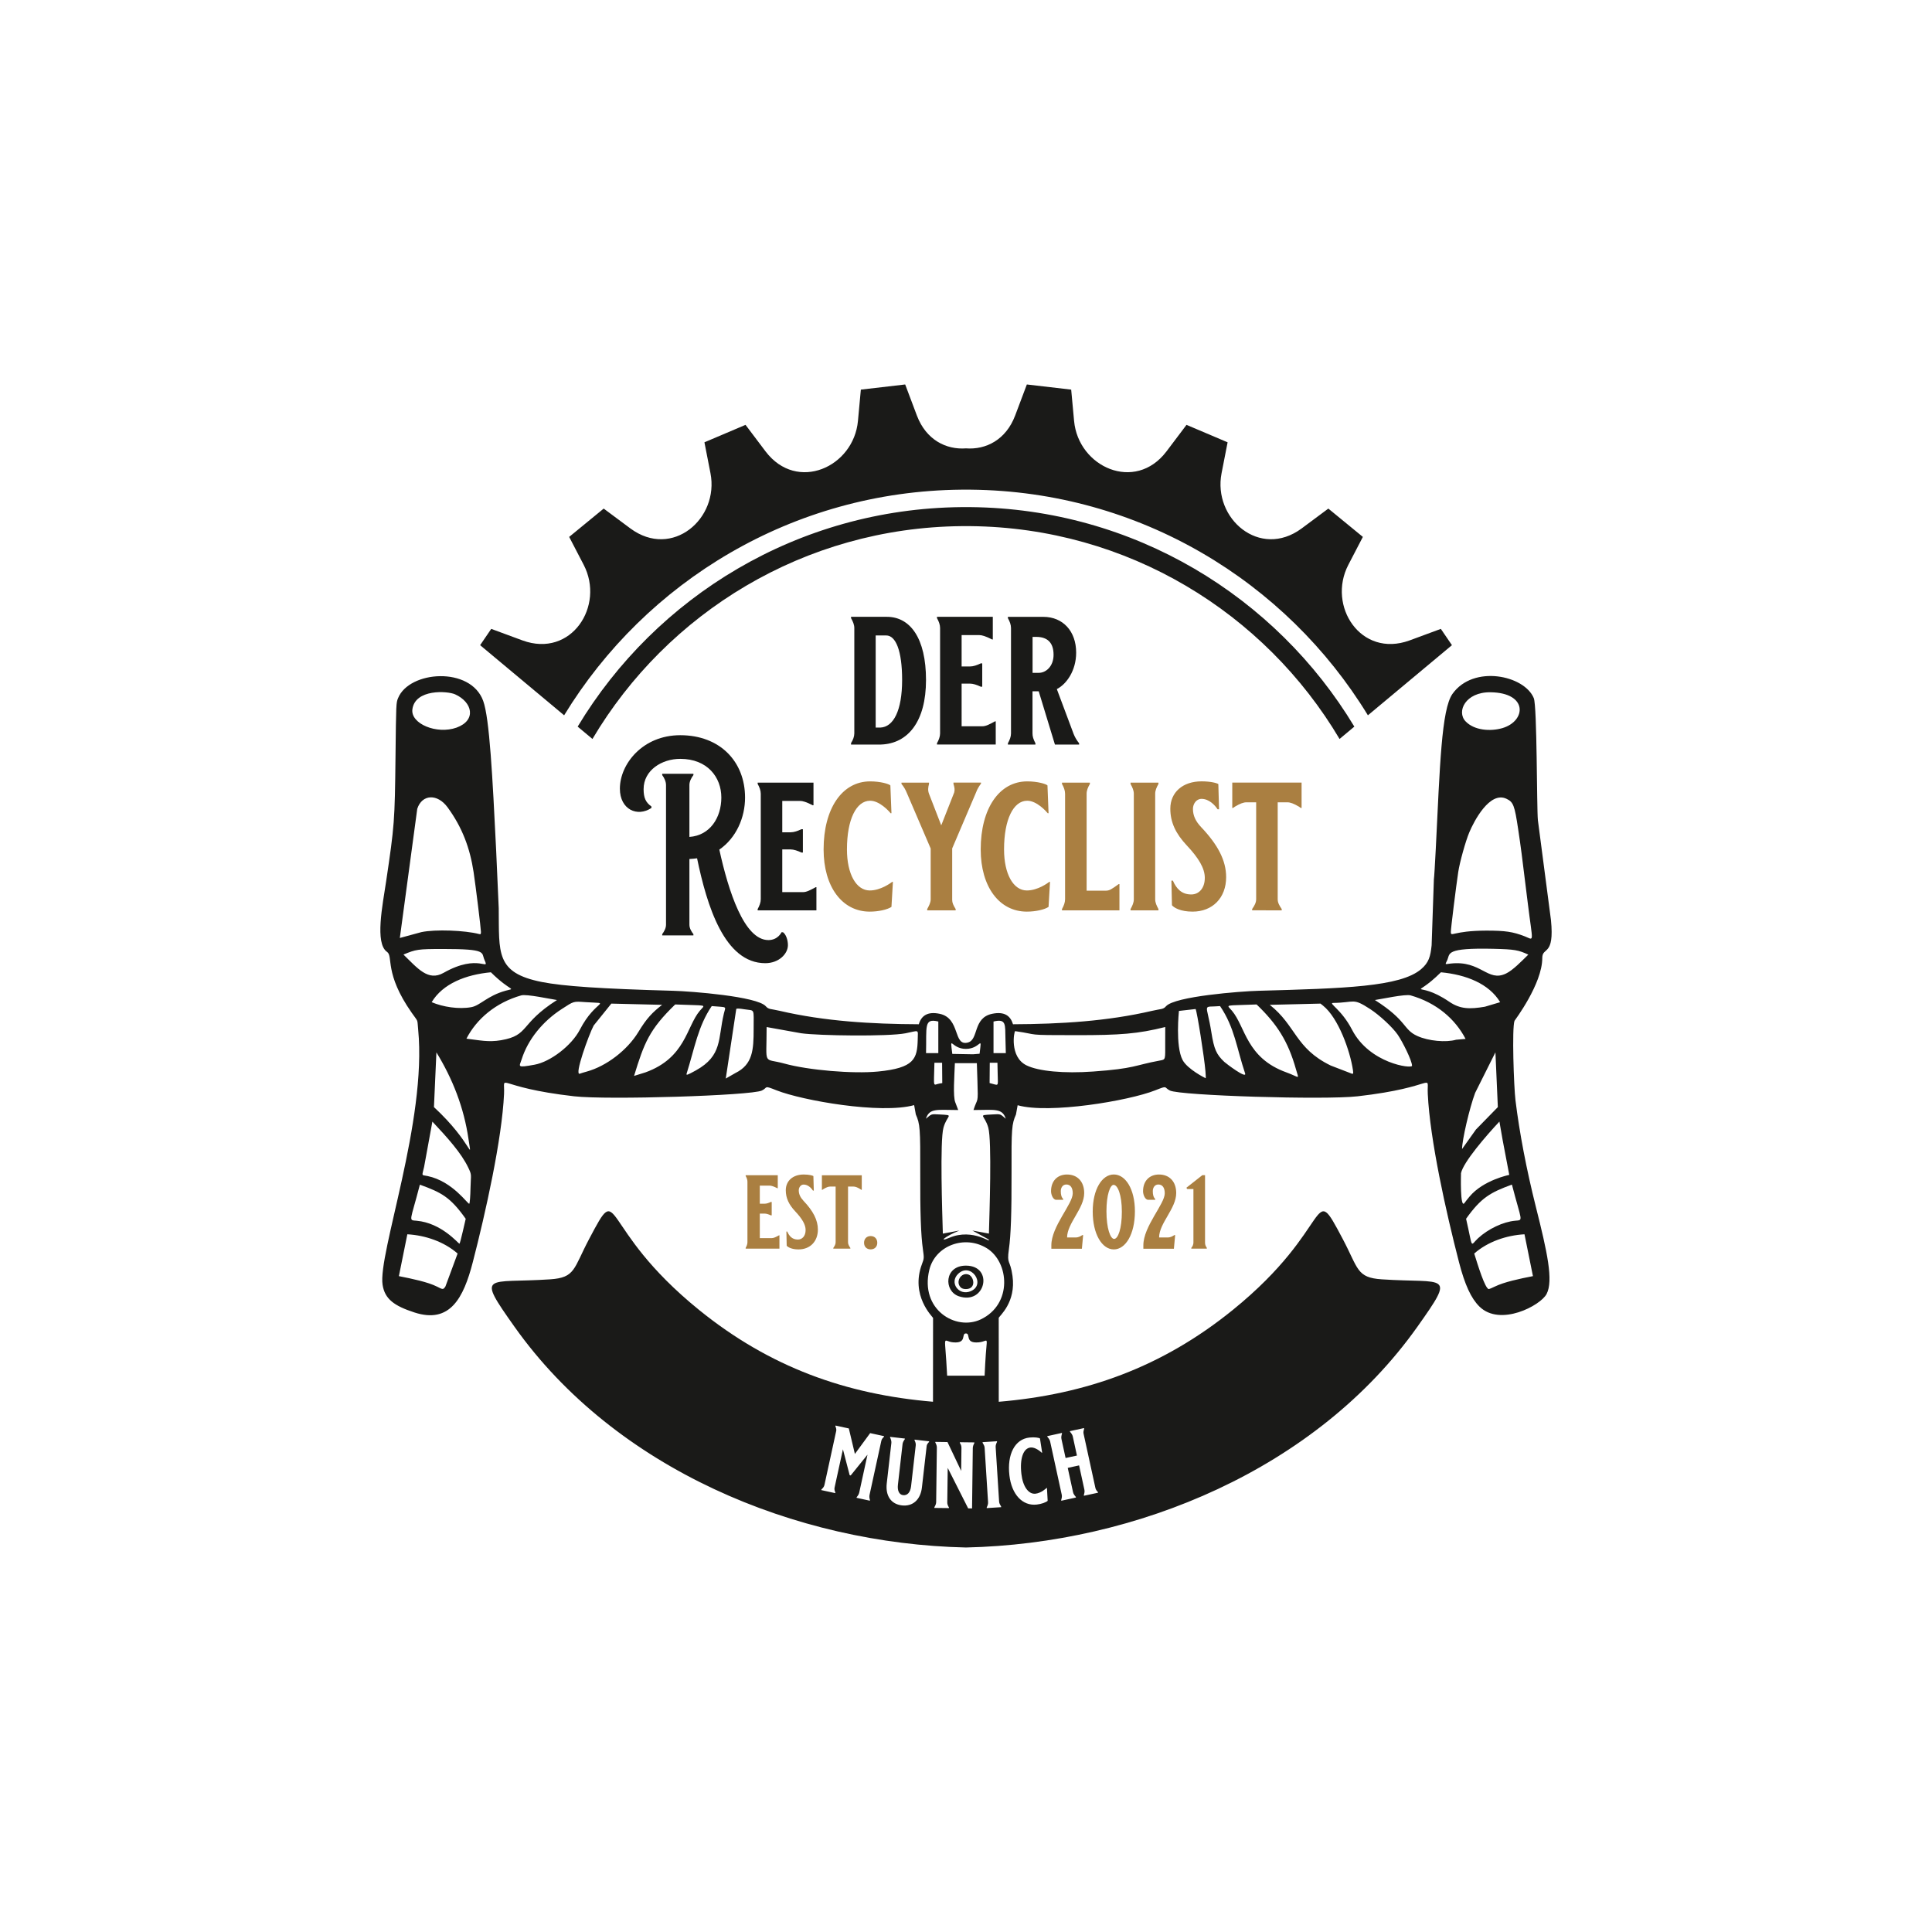 <?xml version="1.0" encoding="utf-8"?>
<!-- Generator: Adobe Illustrator 25.1.0, SVG Export Plug-In . SVG Version: 6.00 Build 0)  -->
<svg version="1.1" id="Ebene_1" xmlns="http://www.w3.org/2000/svg" xmlns:xlink="http://www.w3.org/1999/xlink" x="0px" y="0px"
	 viewBox="0 0 566.93 566.93" style="enable-background:new 0 0 566.93 566.93;" xml:space="preserve">
<style type="text/css">
	.st0{fill:#AA7F41;}
	.st1{fill:#1A1A18;}
</style>
<path class="st0" d="M255.49,366.62c1.17,0,1.94-0.77,1.94-1.94c0-1.17-0.77-1.97-1.94-1.97c-1.17,0-1.94,0.8-1.94,1.97
	C253.55,365.85,254.32,366.62,255.49,366.62 M249.53,366.41v-0.21c-0.4-0.59-0.68-1.08-0.68-1.66v-16.35h1.63
	c0.49,0,1.08,0.21,1.91,0.71l0.37,0.25h0.12v-4.28h-11.7v4.28h0.12l0.37-0.25c0.83-0.49,1.42-0.71,1.91-0.71h1.63v16.35
	c0,0.59-0.28,1.08-0.68,1.66v0.21H249.53z M231.01,361.39h-0.25l0.09,4.16c0.34,0.4,1.42,1.08,3.48,1.08c3.39,0,5.67-2.34,5.67-5.82
	c0-2.83-1.42-5.48-4.22-8.44c-0.92-0.99-1.39-1.94-1.39-3.08c0-0.83,0.55-1.69,1.45-1.69c1.26,0,2.25,1.05,2.71,1.76h0.25
	l-0.12-4.25c-0.21-0.15-1.23-0.46-2.83-0.46c-3.17,0-5.27,1.85-5.27,4.62c0,2.31,0.92,4.22,2.77,6.19c2.03,2.16,3.05,3.88,3.05,5.48
	c0,1.79-1.02,2.8-2.28,2.8C232.45,363.73,231.59,362.71,231.01,361.39 M228.11,348.68h0.12v-3.82h-9.42v0.22
	c0.31,0.55,0.52,1.11,0.52,1.66v17.79c0,0.55-0.22,1.11-0.52,1.66v0.21h9.91v-3.91h-0.12c-0.95,0.52-1.54,0.83-2.16,0.83h-3.48v-7.2
	h1.42c0.52,0,1.17,0.22,1.82,0.52h0.25v-3.94h-0.25c-0.65,0.31-1.26,0.52-1.82,0.52h-1.42v-5.3h2.96
	C226.41,347.94,227,348.12,228.11,348.68"/>
<path class="st0" d="M354.13,366.41v-0.22l-0.06-0.12c-0.34-0.49-0.46-0.92-0.46-1.45v-19.77h-0.8l-4.68,3.69l0.25,0.37h1.82v15.7
	c0,0.55-0.22,1.11-0.62,1.57v0.22H354.13z M342.78,363.12h-2.65c0-4.16,5.02-8.47,5.02-13.02c0-3.39-2-5.45-5.05-5.45
	c-2.77,0-4.68,1.85-4.68,4.9c0,1.02,0.58,2.52,1.51,2.52h2l0.12-0.15c-0.62-0.62-0.77-1.39-0.77-2.4c0-0.99,0.55-1.94,1.63-1.94
	c1.17,0,1.88,0.89,1.88,2.59c0,3.14-6.28,9.7-6.28,15.24v1.02h8.96l0.37-4h-0.25C344.01,362.84,343.33,363.12,342.78,363.12
	 M326.93,363.55c-1.08,0-2.25-3.02-2.25-8.13c0-4.9,1.11-7.73,2.09-7.73c1.2,0,2.43,2.89,2.43,7.88
	C329.2,360.59,328.07,363.55,326.93,363.55 M320.65,355.51c0,6.65,2.74,11.12,6.19,11.12s6.19-4.46,6.19-11.18
	c0-6.5-2.74-10.81-6.19-10.81S320.65,348.98,320.65,355.51 M315.78,363.12h-2.65c0-4.16,5.02-8.47,5.02-13.02
	c0-3.39-2-5.45-5.05-5.45c-2.77,0-4.68,1.85-4.68,4.9c0,1.02,0.59,2.52,1.51,2.52h2l0.12-0.15c-0.62-0.62-0.77-1.39-0.77-2.4
	c0-0.99,0.55-1.94,1.63-1.94c1.17,0,1.88,0.89,1.88,2.59c0,3.14-6.28,9.7-6.28,15.24v1.02h8.96l0.37-4h-0.25
	C317.01,362.84,316.33,363.12,315.78,363.12"/>
<path class="st1" d="M282.09,148.81c-47.87,0.47-89.57,26.2-112.58,64.41l4.34,3.62c21.94-37.01,62.12-62,108.29-62.45
	c0.44-0.01,0.88,0,1.32,0c0.44,0,0.88-0.01,1.32,0c46.17,0.45,86.35,25.43,108.3,62.45l4.34-3.62
	c-23.01-38.21-64.71-63.94-112.58-64.41c-0.46,0-0.92,0-1.37,0C283.01,148.81,282.55,148.81,282.09,148.81 M297.87,121.98
	c1.15-3.05,2.3-6.1,3.45-9.16c4.34,0.51,8.68,1.01,13.01,1.51c0.28,3.07,0.57,6.13,0.85,9.19c1.25,13.54,17.89,21.08,27.1,8.96
	c1.96-2.6,3.92-5.21,5.89-7.81c4.02,1.71,8.04,3.41,12.06,5.12c-0.59,3.02-1.18,6.04-1.77,9.06c-2.61,13.34,11.22,25.27,23.48,16.23
	c2.62-1.94,5.23-3.89,7.85-5.84c3.38,2.77,6.75,5.54,10.13,8.31c-1.42,2.73-2.84,5.46-4.26,8.19c-6.27,12.07,3.65,27.41,17.96,22.19
	c3.06-1.13,6.12-2.26,9.18-3.39l3.26,4.78h0L401.4,209.9c-23.98-39.3-67.08-65.72-116.51-66.21c-0.48,0-0.95,0-1.42,0
	c-0.47,0-0.95,0-1.42,0c-49.43,0.48-92.53,26.9-116.51,66.21l-24.65-20.58l3.26-4.78c3.06,1.13,6.12,2.26,9.18,3.39
	c14.3,5.22,24.22-10.12,17.95-22.19c-1.42-2.73-2.84-5.46-4.26-8.19c3.38-2.77,6.75-5.54,10.13-8.31c2.61,1.95,5.23,3.9,7.85,5.84
	c12.25,9.04,26.09-2.89,23.48-16.23c-0.59-3.02-1.18-6.04-1.77-9.06c4.02-1.71,8.04-3.41,12.06-5.12c1.96,2.61,3.92,5.21,5.89,7.81
	c9.21,12.12,25.85,4.58,27.1-8.96c0.28-3.06,0.57-6.13,0.85-9.19c4.34-0.5,8.68-1.01,13.01-1.51c1.15,3.05,2.3,6.1,3.45,9.16
	c2.71,7.11,8.58,10.03,14.4,9.59C289.29,132.01,295.16,129.09,297.87,121.98"/>
<path class="st0" d="M376.11,267.13v-0.38c-0.7-1.02-1.18-1.87-1.18-2.89v-28.43h2.84c0.86,0,1.87,0.38,3.32,1.23l0.64,0.43h0.21
	v-7.44H361.6v7.44h0.21l0.64-0.43c1.45-0.86,2.46-1.23,3.32-1.23h2.84v28.43c0,1.02-0.48,1.87-1.18,2.89v0.38H376.11z
	 M344.17,258.41h-0.43l0.16,7.23c0.59,0.7,2.46,1.87,6.05,1.87c5.89,0,9.85-4.07,9.85-10.12c0-4.93-2.46-9.53-7.33-14.67
	c-1.61-1.71-2.41-3.37-2.41-5.35c0-1.45,0.96-2.95,2.52-2.95c2.19,0,3.91,1.82,4.71,3.05h0.43l-0.21-7.39
	c-0.38-0.27-2.14-0.8-4.93-0.8c-5.51,0-9.16,3.21-9.16,8.03c0,4.02,1.61,7.33,4.82,10.76c3.53,3.75,5.3,6.75,5.3,9.53
	c0,3.1-1.77,4.87-3.96,4.87C346.68,262.48,345.18,260.71,344.17,258.41 M331.75,229.66v0.38c0.54,1.02,0.96,1.87,0.96,2.89v30.94
	c0,1.02-0.43,1.93-0.96,2.89v0.38h8.19v-0.38c-0.54-1.02-0.96-1.87-0.96-2.89v-30.94c0-1.02,0.43-1.93,0.96-2.89v-0.38H331.75z
	 M311.63,229.66v0.38c0.54,0.96,0.91,1.93,0.91,2.89v30.94c0,0.96-0.38,1.93-0.91,2.89v0.38h16.86v-7.71h-0.21
	c-2.09,1.5-2.73,1.93-3.75,1.93h-5.67v-28.43c0-1.02,0.38-1.87,0.96-2.89v-0.38H311.63z M308.12,258.78h-0.21
	c-0.43,0.32-3.37,2.52-6.59,2.52c-3.96,0-6.69-4.82-6.69-12.04c0-8.78,2.73-14.29,6.8-14.29c2.78,0,5.52,3.05,6.05,3.69l0.21-0.05
	l-0.32-8.14c-0.43-0.43-2.89-1.18-5.94-1.18c-8.24,0-13.65,7.98-13.65,19.97c0,10.92,5.41,18.25,13.54,18.25
	c2.57,0,5.19-0.59,6.37-1.39L308.12,258.78z M280.43,267.13v-0.38c-0.69-1.12-1.02-1.82-1.02-2.68v-15.1l7.07-16.59
	c0.27-0.75,0.7-1.5,1.39-2.46v-0.27h-8.08v0.38c0.32,1.07,0.43,1.71,0.21,2.52l-3.8,9.64l-3.59-9.26c-0.38-1.02-0.27-1.87,0-2.89
	v-0.38h-8.08v0.38c0.69,0.8,1.23,1.77,1.61,2.73l6.96,16.22v14.88c0,1.02-0.48,1.87-1.02,2.89v0.38H280.43z M262.02,258.78h-0.21
	c-0.43,0.32-3.37,2.52-6.59,2.52c-3.96,0-6.69-4.82-6.69-12.04c0-8.78,2.73-14.29,6.8-14.29c2.78,0,5.52,3.05,6.05,3.69l0.21-0.05
	l-0.32-8.14c-0.43-0.43-2.89-1.18-5.94-1.18c-8.24,0-13.65,7.98-13.65,19.97c0,10.92,5.41,18.25,13.54,18.25
	c2.57,0,5.19-0.59,6.37-1.39L262.02,258.78z"/>
<path class="st1" d="M238.5,236.3h0.21v-6.64h-16.38v0.38c0.54,0.96,0.91,1.93,0.91,2.89v30.94c0,0.96-0.38,1.93-0.91,2.89v0.38
	h17.24v-6.8h-0.22c-1.66,0.91-2.68,1.45-3.75,1.45h-6.05v-12.53h2.46c0.91,0,2.03,0.38,3.16,0.91h0.43v-6.85h-0.43
	c-1.12,0.54-2.19,0.91-3.16,0.91h-2.46v-9.21h5.14C235.56,235.01,236.58,235.33,238.5,236.3 M229.76,273.56h-0.43
	c0,0-1.02,2.3-3.85,2.3c-7.12,0-11.73-14.35-14.4-26.55c4.98-3.43,7.55-9.42,7.55-15.26c0-10.6-7.39-18.31-19.01-18.31
	c-11.08,0-17.72,8.51-17.72,15.68c0,6.16,5.14,8.41,9.26,5.67v-0.43c-1.66-1.18-2.3-2.52-2.3-5.09c0-5.57,5.35-8.89,10.76-8.89
	c7.92,0,12.05,5.35,12.05,11.35c0,5.89-3.32,11.14-9.37,11.56v-15.26c0-1.02,0.59-2.14,1.18-2.89v-0.38h-9.16v0.38
	c0.64,0.86,1.12,1.93,1.12,2.95v40.95c0,1.02-0.54,1.98-1.12,2.78v0.37h9.16v-0.37c-0.64-0.8-1.18-1.77-1.18-2.78v-19.27
	c0.8-0.05,1.55-0.11,2.25-0.21c2.89,13.92,8.03,30.78,20.02,30.78c3.96,0,6.64-2.73,6.64-5.3
	C231.21,275.81,230.62,274.15,229.76,273.56"/>
<path class="st1" d="M304.83,197.44H303v-10.55h1.07c3.21,0,5.09,1.61,5.09,5.25C309.16,195.56,306.91,197.44,304.83,197.44
	 M316.66,218.48v-0.37c-0.7-0.86-1.23-1.77-1.61-2.73l-4.93-13.17c2.84-1.45,5.67-5.41,5.67-10.71c0-6.26-3.86-10.49-9.64-10.49
	h-10.39v0.38c0.54,0.96,0.91,1.93,0.91,2.89v30.94c0,0.96-0.38,1.93-0.91,2.89v0.37h8.08v-0.37c-0.64-1.23-0.86-2.03-0.86-2.89
	v-12.37h1.82l4.76,15.63H316.66z M291.12,187.64h0.21V181h-16.38v0.38c0.54,0.96,0.91,1.93,0.91,2.89v30.94
	c0,0.96-0.38,1.93-0.91,2.89v0.37h17.24v-6.8h-0.21c-1.66,0.91-2.68,1.45-3.75,1.45h-6.05V200.6h2.46c0.91,0,2.03,0.37,3.16,0.91
	h0.43v-6.85h-0.43c-1.12,0.54-2.19,0.91-3.16,0.91h-2.46v-9.21h5.14C288.18,186.36,289.19,186.68,291.12,187.64 M258.35,213.5h-1.39
	v-27.03h3.1c2.78,0,4.66,4.44,4.66,13.06C264.72,208.57,262.15,213.34,258.35,213.5 M249.73,181v0.38c0.54,0.96,0.96,1.93,0.96,2.89
	v30.94c0,0.91-0.37,1.93-0.96,2.84v0.43h8.78c7.92-0.27,13.22-6.74,13.22-18.95S267.13,181,260.23,181H249.73z"/>
<g>
	<path class="st1" d="M283.44,371.39c-6.37,0-6.57,7.43-2.11,8.98C289.25,383.08,291.7,371.39,283.44,371.39z M284.8,378.91
		c-3.45,1.41-6.3-2.53-3.66-5.09C284.88,370.18,289.55,376.99,284.8,378.91z"/>
	<path class="st1" d="M444.71,322.91c-0.5-4.11-1.07-21.24-0.29-23.35c0.05-0.13,8.15-10.81,8.15-18.44c0-3.42,3.62-0.3,2.55-11.12
		l-3.84-29.34c-0.35-3.54-0.21-33.35-1.2-35.79c-2.74-6.71-17.71-9.9-23.86-1.26c-3.24,4.57-3.69,21.15-4.91,45.63
		c-0.22,4.33-0.46,8.29-0.55,8.82l-0.66,19.32c-0.34,3.29-0.82,5.09-3.1,7.03c-6.11,5.18-22.48,5.63-47.73,6.33
		c-5.24,0.14-24.55,1.63-27.11,4.54c-0.86,0.98-1.42,0.72-4.08,1.34c-13.2,3.07-26.88,3.88-40.82,3.94
		c-0.74-2.43-2.46-3.83-6.12-3.07c-5.69,1.19-3.91,7.54-7.08,8.42c-4.46,1.24-2.12-7.12-8.33-8.42c-3.59-0.75-5.39,0.6-6.11,3.07
		c-13.94-0.06-27.62-0.87-40.82-3.94c-2.67-0.62-3.22-0.36-4.08-1.34c-2.56-2.9-21.87-4.39-27.11-4.54
		c-21.27-0.59-32.25-1.33-38.61-2.58c-13.64-2.7-12.5-8.52-12.65-21.64l-0.77-17.28c-1.05-21.23-1.92-38.41-3.79-43.57
		c-3.69-10.19-21.7-8.88-24.98-0.81c-0.57,1.4-0.58,1.54-0.75,17.12c-0.21,18.98-0.3,20.19-2.76,36.71
		c-1.02,6.84-3.36,18.13,0.27,20.63c1.9,1.31-0.9,6.23,7.22,17.83c2.06,2.95,1.6,1.71,1.92,4.98c2.6,26.76-11.86,65.87-10.44,74.9
		c0.65,4.14,3.35,6.16,9.37,8.11c10.42,3.37,14.38-4.26,17.09-14.73c3.77-14.57,8.58-36.18,9.18-49.42
		c0.29-6.34-3.05-1.98,20.58,0.71c9.77,1.11,51.94-0.2,55.07-1.69c1.9-0.91,0.37-1.62,4.34-0.05c7.57,2.98,30.55,7.04,40.35,4.33
		l0.49,2.74c1.24,2.8,1.34,4.11,1.3,17.09c-0.04,11.73,0.19,18.34,0.78,22.47c0.36,2.56,0.35,2.7-0.26,4.3
		c-3.51,9.29,3.14,15.53,3.24,15.84l-0.02,24.6c-25.57-2.16-47.89-10.13-68.64-26.94c-30.05-24.36-22.66-38.98-32.26-20.82
		c-4.64,8.77-4.02,11.34-11.45,11.84c-18.72,1.26-21.89-2.22-10.43,13.95c29.56,41.68,82.36,63.63,132.45,64.74
		c50.09-1.11,102.89-23.05,132.45-64.74c11.47-16.17,8.3-12.69-10.43-13.95c-7.42-0.5-6.81-3.07-11.45-11.84
		c-9.6-18.15-2.21-3.53-32.26,20.82c-20.76,16.82-43.1,24.79-68.68,26.95l-0.01-24.61c0.21-0.62,5.13-4.55,4.04-12.33
		c-0.69-4.97-1.72-3.17-1.06-7.8c0.59-4.13,0.81-10.74,0.78-22.47c-0.05-12.98,0.06-14.29,1.3-17.09l0.49-2.72
		c9.22,2.62,32.56-1.29,40.34-4.36c3.92-1.55,2.45-0.89,4.35,0.05c3.03,1.49,45.35,2.8,55.07,1.69c23.65-2.69,20.28-7.05,20.59-0.71
		c0.64,13.47,5.34,34.61,9.17,49.42c1.7,6.58,3.55,10.6,5.99,12.99c6.07,5.98,17.92-0.29,19.7-3.68c2.06-3.92,0.18-12.38-3.16-25.64
		C447.93,343.14,445.87,332.38,444.71,322.91z M148.35,290.72c-5.4,1.51-7.43,4.34-10.03,4.82c-3.7,0.68-8.38-0.06-11.65-1.46
		c3.27-5.44,10.03-8.09,17.38-8.77C150.03,291.22,151.55,289.83,148.35,290.72z M137.48,334.27c1.02,7.15,1.17,1.09-10.14-9.4
		l0.72-16.06C132.83,316.61,136.13,324.97,137.48,334.27z M121.01,208.16c0.78-6.04,10.29-5.43,12.55-4.41
		c5.03,2.27,6.37,7.58,0.42,9.76C128.14,215.59,120.47,212.37,121.01,208.16z M122.44,237.34c1.4-4.31,5.91-4.52,8.91-0.42
		c4.31,5.89,6.56,11.98,7.62,18.96c0.62,4.1,2.16,16.64,2.16,17.55c0,0.71-0.06,0.78-0.57,0.65c-4.14-1.08-12.8-1.42-16.9-0.56
		l-6.33,1.72L122.44,237.34z M118.39,280.11c3.64-1.51,4.17-1.64,11.62-1.64c13.08,0,11.19,1.02,12.15,3.19
		c1.6,3.6-1.6-2.09-12.01,3.82C125.62,288.04,122.54,284.13,118.39,280.11z M130.72,377.47c-0.67,1.08-0.8,0.92-2.52,0.06
		c-2.65-1.33-7.29-2.3-11.15-3.06l2.48-12.28c5.3,0.3,10.79,2.18,14.75,5.65L130.72,377.47z M135.81,361.33
		c-0.46,2.03-0.91,3.67-0.99,3.64c-0.41-0.15-5.31-6.11-12.55-6.75c-2.52-0.23-1.91,0.45,0.94-10.59
		c6.36,2.31,8.93,3.65,13.45,10.02L135.81,361.33z M138.07,348.57c-0.05,2.54-0.21,4.51-0.36,4.65c-0.35,0.34-4.81-6.58-12.25-8.12
		c-1.9-0.4-1.65,0.18-1.01-2.69l2.43-13.28c4.46,4.74,8.47,9.21,10.52,13.48C138.54,344.97,138.15,344.58,138.07,348.57z
		 M147.05,305.24c-3.78,0.65-6.37-0.01-10.18-0.45c3-5.83,8.63-10.58,16.07-12.7c1.58-0.45,8.56,1.08,10.5,1.36
		C152.33,300.52,155.46,303.78,147.05,305.24z M156.85,312.43L156.85,312.43c-5.36,0.97-4.46,0.58-3.77-1.59
		c1.84-5.82,6.17-11.13,11.75-14.74c3.65-2.37,3.37-2.28,6.98-2.03c8.06,0.55,3.05-1.05-1.66,8.09
		C167.75,306.79,161.53,311.58,156.85,312.43z M172.16,314.45c-0.84,0.23-1.74,0.5-2,0.61c-1.79,0.74,2.64-11.48,4.05-14.13
		l5.18-6.43l14.9,0.36c-2.84,2.24-4.45,3.82-6.99,8.01C184.1,308.12,177.99,312.85,172.16,314.45z M189.43,314.67l-3.37,1.05
		c2.96-9.67,4.47-13.62,12.07-20.97c9.77,0.42,8.9-0.13,7.21,1.87C201.41,301.3,201.19,310.41,189.43,314.67z M212.42,297.41
		c-1.78,7.39-0.35,12.34-8.25,16.71c-2.53,1.39-2.86,1.5-2.68,0.9c2.4-7.66,3.34-13.86,7.36-19.79
		C213.55,295.65,212.97,295.13,212.42,297.41z M221.15,302c0,6.09-0.27,10.36-5.33,12.86l-2.85,1.63l3.08-20.41
		c0.12-0.18,0.81-0.17,2.41,0.09C221.57,296.67,221.15,295.64,221.15,302z M269.3,304.99c-0.13,5.74-1.02,8.4-11.64,9.44
		c-7.41,0.72-20.43-0.39-27.47-2.33c-6.42-1.78-5.23,0.99-5.23-10.72l10.13,1.82c5.11,0.73,25.54,1,30.63,0.01
		C269.82,302.4,269.36,301.91,269.3,304.99z M259.39,421.61c-0.61,0.6-0.69,0.84-0.81,1.36l-3.41,15.65c-0.1,0.46-0.08,1,0.12,1.56
		l-0.04,0.19l-3.9-0.85l0.04-0.19c0.38-0.46,0.64-0.85,0.75-1.37l2.42-11.1l-4.93,6.1l-0.3-0.07l-1.98-7.6l-2.45,11.23
		c-0.11,0.51,0.02,0.97,0.23,1.44l-0.04,0.19l-4.09-0.89l0.04-0.19c0.46-0.41,0.78-0.82,0.89-1.34l3.45-15.84
		c0.08-0.38,0-0.77-0.24-1.38l0.04-0.19l3.9,0.85l1.78,7.48l4.48-6.11l4.08,0.89L259.39,421.61z M272.62,423.14
		c-0.28,0.27-0.64,0.71-0.69,1.12l-1.4,12.22c-0.41,3.63-2.71,5.63-5.87,5.27c-3.19-0.37-4.86-2.81-4.45-6.45l1.36-11.92
		c0.05-0.39-0.15-1.16-0.38-1.55l0.02-0.19l4.32,0.49l-0.02,0.19c-0.4,0.54-0.62,1.02-0.66,1.43l-1.36,11.92
		c-0.21,1.84,0.42,2.95,1.52,3.07c1.27,0.14,2.13-0.82,2.34-2.63l1.36-11.92c0.06-0.52-0.05-0.98-0.35-1.55l0.02-0.19l4.26,0.49
		L272.62,423.14z M290.44,311.86h2.25l0.07,3.26c0.08,4,0.44,3.37-2.37,2.69L290.44,311.86z M283.44,307.79
		c4.45,0,4.72-4.5,4.01,1.42l-1.91,0.16l-6.1-0.11C278.72,303.27,279,307.79,283.44,307.79z M276.45,311.86l0.05,5.97l-0.77,0.12
		c-2.03,0.34-1.7,1.75-1.53-6.1H276.45z M275.34,299.76v4.64v4.63h-3.6C271.93,301.2,271.05,298.71,275.34,299.76z M285.92,423.45
		c-0.28,0.5-0.45,0.99-0.46,1.49l-0.22,17.7l-1.14-0.02l-6-11.88l-0.13,10.11c-0.01,0.5,0.15,0.97,0.48,1.47l0,0.22l-4.26-0.05
		l0-0.22c0.28-0.47,0.51-0.96,0.52-1.46l0.2-16.01c0.01-0.58-0.18-1-0.45-1.5l0-0.19l3.57,0.05l4.02,8.47l0.08-6.73
		c0.01-0.53-0.13-1-0.48-1.5l0-0.19l4.26,0.05L285.92,423.45z M279.69,393.9c4.2,0.37,2.27-2.61,3.75-2.61
		c1.49,0-0.46,2.99,3.75,2.61c3.22-0.29,2.37-2.71,1.91,6.35l-0.17,3.43h-11C277.29,390.55,276.43,393.61,279.69,393.9z
		 M311.6,420.48l0.04,0.19c-0.17,0.55-0.28,1.05-0.17,1.57l1.22,5.6l3.33-0.72l-1.22-5.61c-0.11-0.49-0.43-0.93-0.81-1.36
		l-0.04-0.19l4.14-0.9l0.04,0.19c-0.14,0.51-0.27,0.97-0.17,1.43l3.47,15.92c0.1,0.46,0.36,0.86,0.75,1.23l0.04,0.19l-4.14,0.9
		l-0.04-0.19c0.17-0.55,0.28-1.08,0.17-1.57l-1.56-7.15l-3.33,0.73l1.56,7.15c0.11,0.51,0.42,0.9,0.81,1.36l0.04,0.19l-4.3,0.94
		l-0.04-0.19c0.17-0.55,0.28-1.08,0.17-1.57l-3.41-15.64c-0.11-0.49-0.43-0.93-0.81-1.36l-0.04-0.19L311.6,420.48z M302.04,421.84
		c1.57-0.18,2.88,0.06,3.13,0.26l0.64,4.16l-0.11,0.04c-0.31-0.3-1.9-1.71-3.33-1.54c-2.09,0.24-3.17,3.24-2.65,7.75
		c0.42,3.72,2.11,6.04,4.15,5.8c1.65-0.19,3.04-1.49,3.24-1.68l0.11-0.01l0.21,3.79c-0.56,0.48-1.87,0.94-3.2,1.09
		c-4.18,0.48-7.39-2.97-8.03-8.59C295.49,426.74,297.8,422.32,302.04,421.84z M293.18,440.62c0.03,0.53,0.28,0.95,0.59,1.46
		l0.01,0.19l-4.23,0.27l-0.01-0.19c0.25-0.52,0.44-1,0.4-1.53l-1.01-15.98c-0.03-0.53-0.28-0.95-0.59-1.46l-0.01-0.19l4.23-0.27
		l0.01,0.2c-0.25,0.51-0.44,1-0.4,1.52L293.18,440.62z M287.81,387.16c-7.38,3.5-17.93-2.94-15.11-14.53
		c1.72-7.11,10.37-10.36,16.87-6.35C296.14,370.34,297.18,382.68,287.81,387.16z M291.11,327.03c-4.46,0.26-2.2-0.01-1.11,3.85
		c1.09,3.82,0.35,25.29,0.19,31.11l-4.86-0.9l4.68,2.56c1.43,1.69-4.33-3.47-11.46-0.42c-3.23,1.38-1.42-0.36,2.98-2.14l-4.86,0.9
		c-0.17-5.84-0.9-27.26,0.19-31.11c1.1-3.87,3.35-3.59-1.11-3.85c-2.72-0.16-2.34-0.12-4.05,1.25c1.05-3.22,3.34-2.55,9.48-2.55
		l-0.84-2.21c-0.75-1.69-0.26-7.99-0.14-11.54h6.45l0.17,5.22c0.24,7.1,0.06,4.69-1.16,8.53c6.06,0,8.47-0.67,9.47,2.55
		C293.46,326.9,293.83,326.86,291.11,327.03z M291.54,309.03v-9.27c3.81-0.93,3.39,0.96,3.5,5l0.11,4.27H291.54z M340.23,311.23
		c-7.4,1.37-7.15,2.33-19.44,3.2c-8.58,0.62-16.06-0.08-19.57-1.81c-5.09-2.5-3.63-10.08-3.33-10.04c7.56,1.08,2.21,1.18,18.09,1.18
		c12.77,0,17.9-0.38,25.95-2.39l-0.01,4.51C341.92,311.11,342.12,310.88,340.23,311.23z M437.39,203.14
		c11.06,0.15,10.47,8.46,3.47,10.52c-3.51,1.02-8.25,0.69-10.8-1.99C427.33,208.8,430.02,203.04,437.39,203.14z M427.91,255.88
		c0.43-2.86,2.15-9.04,3.25-11.65c1.38-3.29,5.99-12.15,10.89-9.84c2.03,0.96,2.39,1.89,3.45,8.98c0.84,5.66,0.93,6.34,2.79,21.45
		c1.51,12.32,2.03,11.06-0.89,9.93c-3.5-1.35-5.7-1.67-11.27-1.67c-9.89,0.03-10.39,2.04-10.39,0.35
		C425.73,272.52,427.29,259.98,427.91,255.88z M424.72,281.66c0.81-1.82-0.7-3.58,13.55-3.24c6.17,0.15,7.31,0.36,10.2,1.71
		c-1.99,1.93-4.49,4.56-6.53,5.54c-5.44,2.64-7.29-3.94-16.28-2.92C423.83,282.96,424.04,283.18,424.72,281.66z M422.83,285.31
		c7.34,0.68,14.11,3.33,17.38,8.77l-4.46,1.33c-4.5,0.76-7.29,0.72-10.48-1.46C415.17,287.07,414.14,293.91,422.83,285.31z
		 M439.53,324.87l-6.42,6.57l-4.08,5.73c0-2.67,2.2-12.11,3.84-16.48l5.95-11.89L439.53,324.87z M353.8,316.4
		c-0.04,0-5.34-2.62-6.78-5.35c-2.17-4.11-1.07-14.4-1.07-14.4l4.89-0.56c0.41,0.65,2.55,14.14,2.89,18.28
		C353.83,315.49,353.85,316.4,353.8,316.4z M359.27,311.61c-2.34-2.2-3.02-3.75-3.8-8.67c-1.42-9.02-2.87-7.23,2.55-7.71
		c4.28,6.31,4.85,12.3,7.35,19.76C365.88,316.71,359.81,312.11,359.27,311.61z M377.45,314.67c-11.74-4.24-11.96-13.32-15.92-18.05
		c-1.68-2-2.53-1.45,7.21-1.87c5.94,5.7,9.22,10.71,11.56,19.05C381.21,317.03,381.53,316.15,377.45,314.67z M395.98,314.79
		l-5.5-2.12c-10.45-5.09-10.13-11.69-17.88-17.81l14.89-0.36l0.73,0.58c4.52,3.6,7.96,13.31,8.79,18.92
		C397.19,315.26,397.14,315.3,395.98,314.79z M396.74,302.16c-3.12-6.04-7.1-7.84-5.52-7.86c6.5-0.08,5.59-1.61,10.84,1.8
		c2.77,1.8,6.62,5.38,8.1,7.54c1.4,2.05,4.19,7.58,4.19,9.1C414.35,313.67,401.89,312.13,396.74,302.16z M427.29,305.1
		c-2.98,0.85-8.11,0.39-11.4-1.1c-4.26-1.94-2.85-4.44-12.44-10.55c1.94-0.28,8.92-1.81,10.49-1.36
		c7.56,2.16,13.04,6.87,16.12,12.77L427.29,305.1z M428.72,344.25c0.68-3.23,7.39-11,11.27-15.13l0.96,5.49l1.93,10.15
		c0,0-7.58,1.5-11.65,6.36c-0.59,0.7-1.25,1.54-1.47,1.86C428.39,355,428.72,344.26,428.72,344.25z M430.21,357.64
		c4.43-6.24,7.18-7.73,13.45-10.03c2.86,11.03,3.46,10.37,0.95,10.6c-3.53,0.32-7.91,2.4-10.88,5.14
		C431.3,365.61,432.31,366.75,430.21,357.64z M438.63,377.54c-0.82,0.4-1.6,0.73-1.73,0.73c-1.11,0-3.31-7.26-4.3-10.43
		c3.96-3.48,9.44-5.35,14.75-5.65l2.48,12.28C445.92,375.23,441.39,376.19,438.63,377.54z"/>
	<path class="st1" d="M284.14,373.99c-2.13-0.71-3.86,2.19-2.21,3.8c0.33,0.32,0.84,0.48,1.51,0.48
		C286.54,378.27,285.88,374.57,284.14,373.99z"/>
</g>
</svg>

